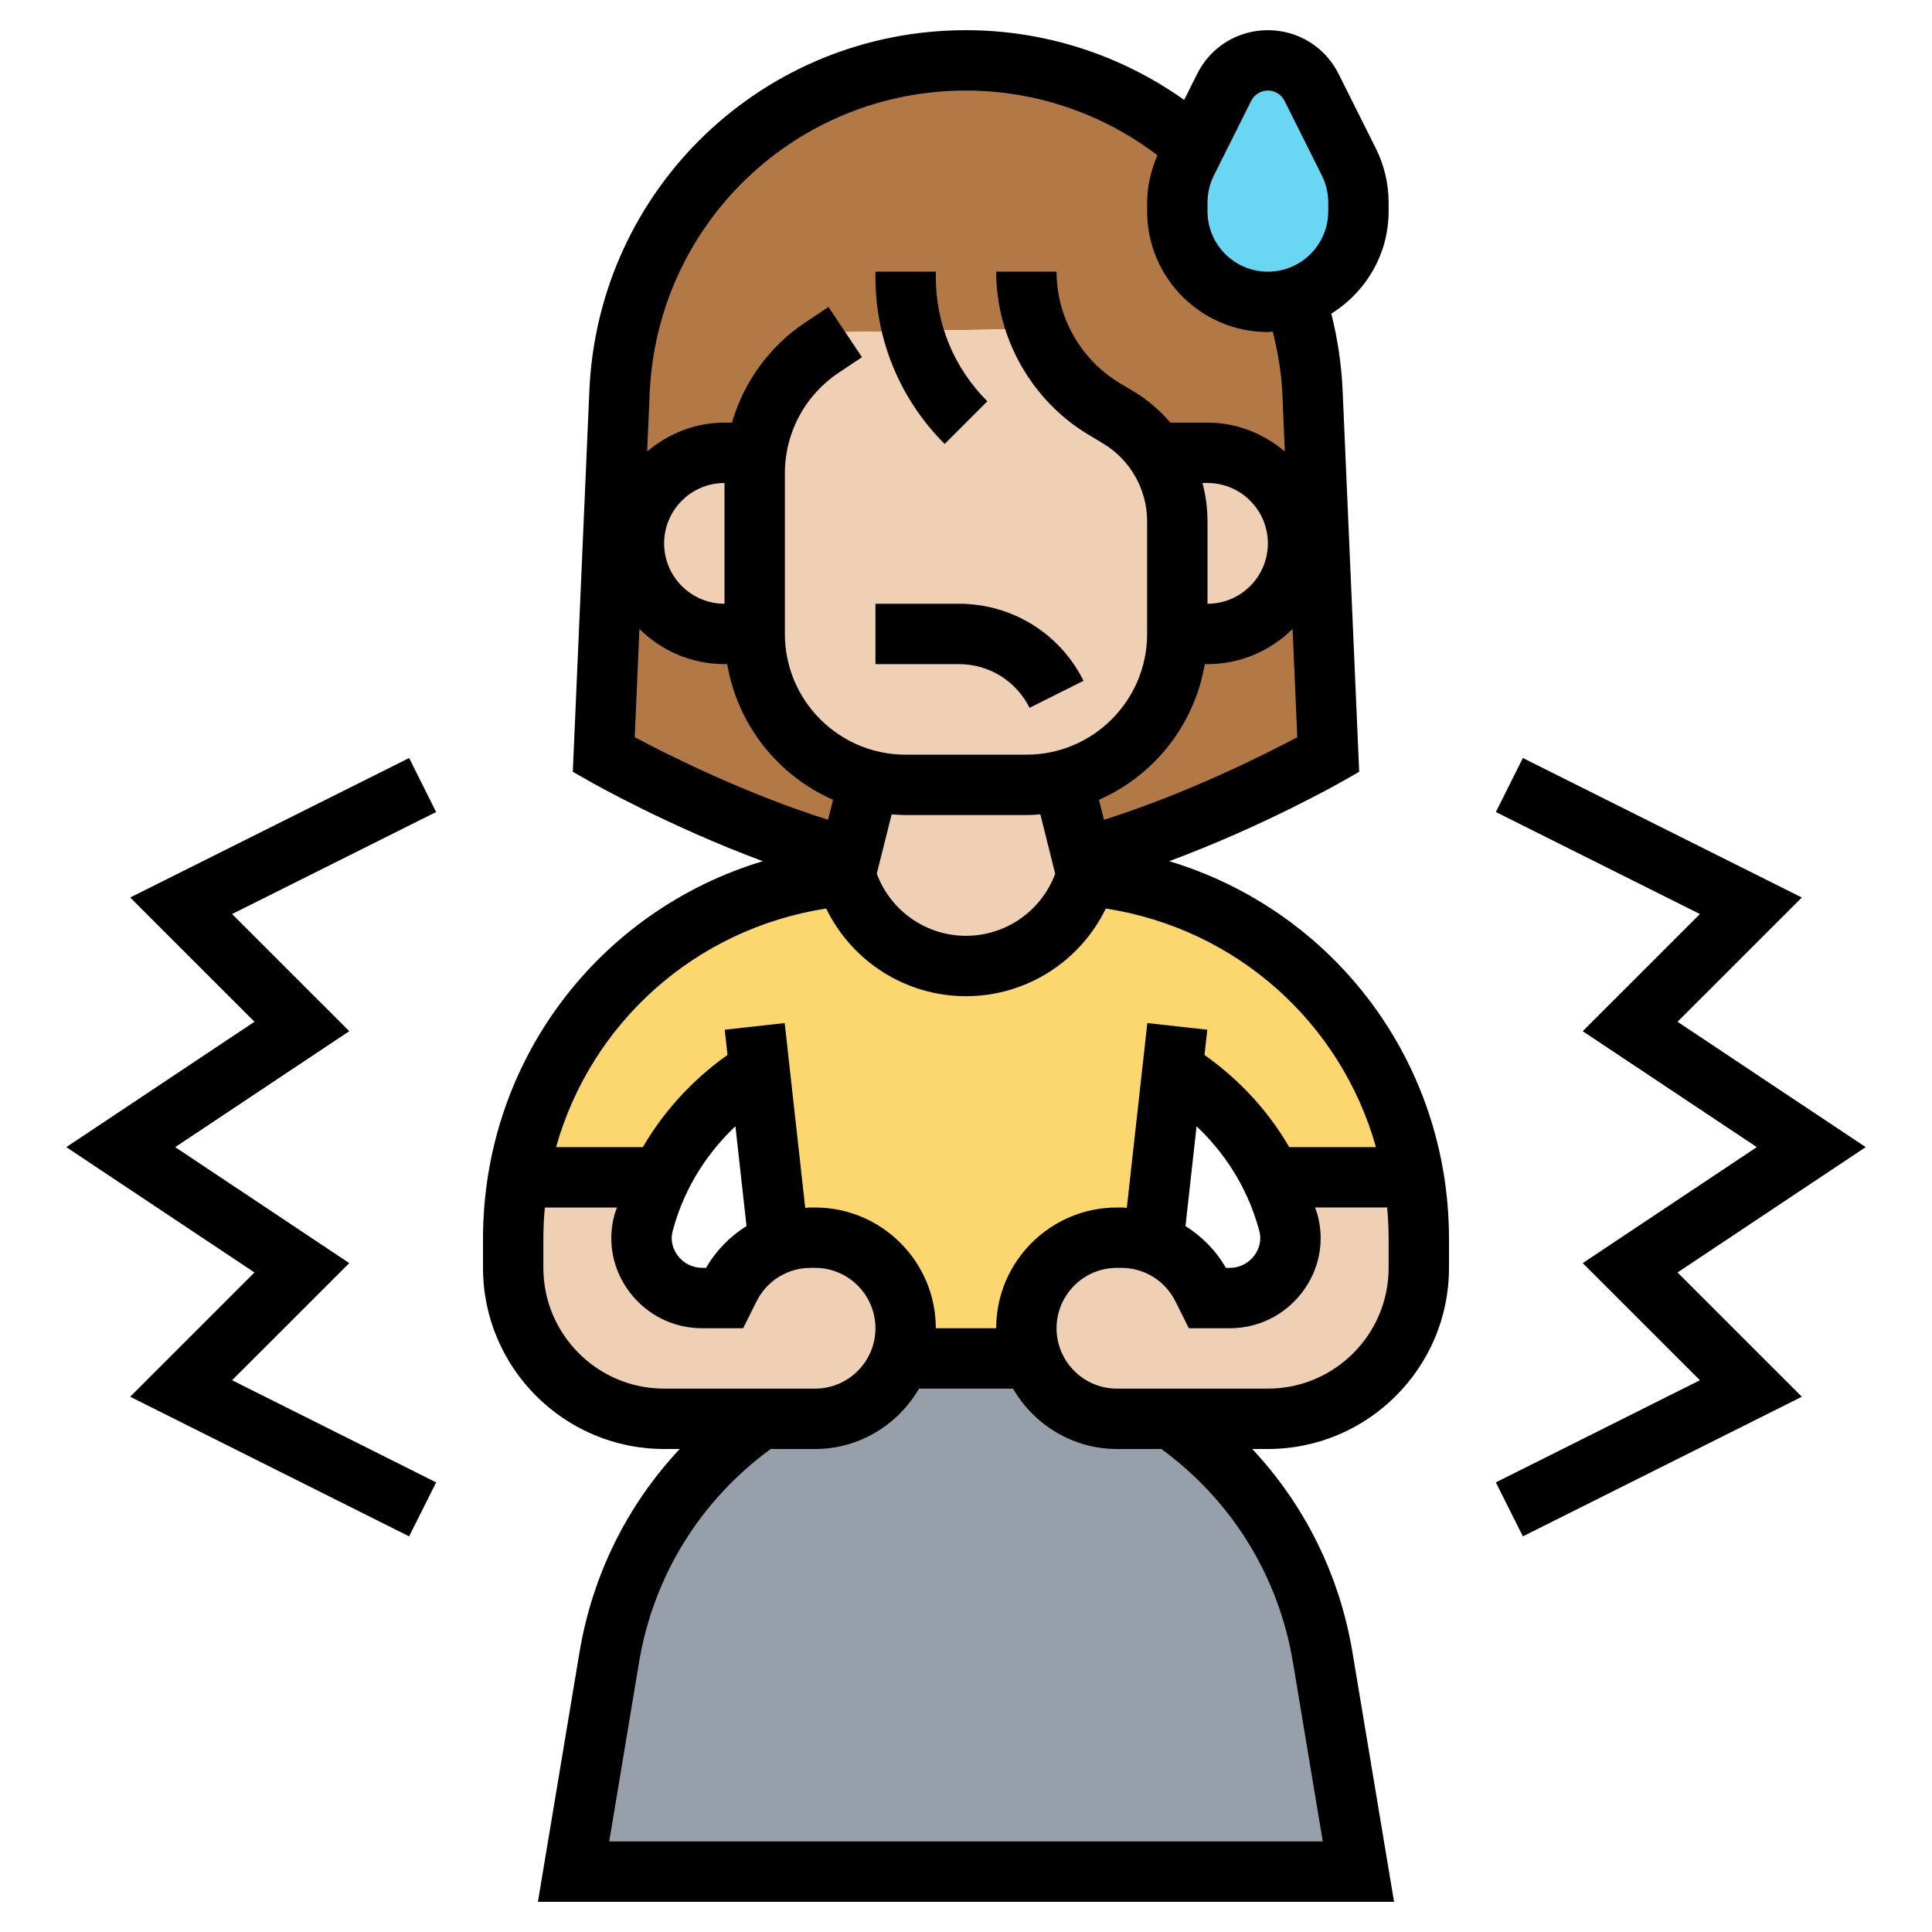 <svg id="Layer_5" enable-background="new 0 0 64 64" height="512" viewBox="0 0 64 64" width="512" xmlns="http://www.w3.org/2000/svg"><g><g><g><path d="m43.7 17.97-.22-4.98c-.05-1.09-.25-2.14-.58-3.13-.28.09-.59.14-.9.14-1.66 0-3-1.34-3-3v-.29c0-.47.11-.93.32-1.34l.26-.52h-.01c-1.01-.89-2.18-1.6-3.45-2.09-1.28-.49-2.67-.76-4.12-.76-6.15 0-11.21 4.84-11.48 10.99l-.2 4.67-.32 7.34s4.02 2.3 8.15 3.41l.64-2.56c-2.18-.54-3.79-2.51-3.79-4.85h-1c-.83 0-1.58-.34-2.12-.88s-.88-1.29-.88-2.12c0-.1.01-.21.02-.31.15-1.51 1.42-2.69 2.98-2.69h1.05c.19-1.42.98-2.69 2.18-3.48l.77-.52 6.35-.11c.42 1.09 1.19 2.03 2.22 2.65l.49.29c.5.3.92.71 1.23 1.18l.01-.01h1.7c1.66 0 3 1.34 3 3 0 .83-.34 1.58-.88 2.12s-1.29.88-2.12.88h-1c0 2.34-1.61 4.31-3.79 4.85l.01.03.63 2.53c4.13-1.11 8.15-3.41 8.15-3.41z" fill="#b27946"/></g><g><path d="m45 6.71v.29c0 1.35-.88 2.48-2.1 2.86-.28.09-.59.14-.9.14-1.66 0-3-1.34-3-3v-.29c0-.47.11-.93.32-1.34l.26-.52.97-1.96c.28-.54.84-.89 1.45-.89s1.17.35 1.45.89l1.23 2.48c.21.41.32.87.32 1.34z" fill="#69d6f4"/></g><g><path d="m43.82 54.9 1.18 7.1h-26l1.18-7.1c.53-3.14 2.27-5.94 4.86-7.79l.16-.11h1.8c.83 0 1.58-.34 2.12-.88.31-.31.56-.69.7-1.12h.01 4.34.01c.14.43.39.81.7 1.12.54.54 1.29.88 2.12.88h1.8l.16.11c2.59 1.85 4.33 4.65 4.86 7.79z" fill="#969faa"/></g><g><path d="m30 44c0-1.66-1.34-3-3-3h-.15c-.37 0-.72.07-1.05.2v-.01l-.64-5.75c-.91.56-2.35 1.68-3.28 3.56h-4.7c.9-5.32 5.29-9.49 10.82-10l.05.15c.57 1.7 2.16 2.85 3.95 2.85.9 0 1.74-.29 2.43-.79s1.23-1.21 1.52-2.06l.05-.15c5.53.51 9.92 4.68 10.82 10h-4.7c-.93-1.89-2.37-3-3.28-3.56l-.64 5.75v.01c-.33-.13-.68-.2-1.05-.2h-.15c-1.66 0-3 1.34-3 3 0 .35.06.69.18 1h-.01-4.34-.01c.12-.31.18-.65.18-1z" fill="#fcd770"/></g><g><path d="m27 41c1.66 0 3 1.34 3 3 0 .35-.06.69-.18 1-.14.43-.39.81-.7 1.12-.54.54-1.29.88-2.12.88h-1.8-3.2c-2.76 0-5-2.24-5-5v-.95c0-.7.06-1.38.18-2.05h4.7c-.22.46-.41.96-.56 1.51-.34 1.26.64 2.49 1.94 2.49h.74l.17-.34c.34-.69.93-1.21 1.63-1.46.33-.13.68-.2 1.05-.2z" fill="#f0d0b4"/></g><g><path d="m37.15 41c.37 0 .72.07 1.05.2.7.25 1.29.77 1.63 1.46l.17.34h.74c1.3 0 2.28-1.24 1.94-2.5-.15-.55-.34-1.05-.56-1.5h4.7c.12.67.18 1.35.18 2.05v.95c0 2.76-2.24 5-5 5h-3.2-1.8c-.83 0-1.58-.34-2.12-.88-.31-.31-.56-.69-.7-1.12-.12-.31-.18-.65-.18-1 0-1.66 1.34-3 3-3z" fill="#f0d0b4"/></g><g><path d="m40 15c1.66 0 3 1.34 3 3 0 .83-.34 1.58-.88 2.12s-1.29.88-2.12.88h-1v-3.74c0-.82-.25-1.6-.71-2.25l.01-.01z" fill="#f0d0b4"/></g><g><path d="m36 29-.05.15c-.29.85-.83 1.56-1.52 2.06s-1.53.79-2.43.79c-1.79 0-3.38-1.15-3.95-2.85l-.05-.15.15-.59.64-2.56c.39.1.79.15 1.21.15h4c.42 0 .82-.05 1.21-.15l.01.03.63 2.53z" fill="#f0d0b4"/></g><g><path d="m39 21c0 2.34-1.61 4.31-3.79 4.85-.39.1-.79.15-1.21.15h-4c-.42 0-.82-.05-1.21-.15-2.18-.54-3.79-2.51-3.79-4.85v-5.32c0-.23.02-.46.05-.68.19-1.42.98-2.69 2.18-3.48l.77-.52 6.35-.11c.42 1.09 1.19 2.03 2.22 2.65l.49.29c.5.3.92.71 1.23 1.18.46.65.71 1.43.71 2.25z" fill="#f0d0b4"/></g><g><path d="m24 15h1.05c-.03.22-.05.45-.05.68v5.32h-1c-.83 0-1.58-.34-2.12-.88s-.88-1.29-.88-2.12c0-.1.01-.21.02-.31.15-1.51 1.42-2.69 2.98-2.69z" fill="#f0d0b4"/></g></g><g><path d="m32.707 13.293c-1.101-1.101-1.707-2.564-1.707-4.122v-.171h-2v.171c0 2.091.814 4.057 2.293 5.536z"/><path d="m38.733 28.528c3.113-1.157 5.63-2.584 5.763-2.66l.529-.302-.548-12.62c-.038-.867-.165-1.723-.377-2.556 1.136-.707 1.9-1.957 1.9-3.39v-.292c0-.618-.146-1.236-.422-1.789l-1.236-2.472c-.446-.892-1.343-1.447-2.342-1.447s-1.896.555-2.342 1.447l-.431.863c-2.103-1.494-4.624-2.31-7.227-2.31-6.705 0-12.186 5.248-12.477 11.946l-.548 12.62.529.302c.133.076 2.65 1.503 5.763 2.66-5.43 1.639-9.267 6.619-9.267 12.517v.955c0 3.309 2.691 6 6 6h.517c-1.738 1.853-2.894 4.176-3.321 6.738l-1.377 8.262h28.361l-1.377-8.262c-.427-2.562-1.583-4.885-3.321-6.738h.518c3.309 0 6-2.691 6-6v-.955c0-5.898-3.837-10.878-9.267-12.517zm-9.196-1.551c.153.011.307.023.463.023h4c.156 0 .31-.012.463-.023l.492 1.967c-.461 1.232-1.631 2.056-2.955 2.056s-2.494-.824-2.955-2.057zm7.033.179-.165-.662c1.82-.8 3.165-2.477 3.505-4.494h.09c1.099 0 2.094-.446 2.818-1.165l.156 3.586c-1.078.573-3.658 1.869-6.404 2.735zm3.264-11.156h.166c1.103 0 2 .897 2 2s-.897 2-2 2v-2.735c0-.432-.058-.856-.166-1.265zm2.166-13c.236 0 .447.131.553.342l1.236 2.473c.138.275.211.584.211.893v.292c0 1.103-.897 2-2 2s-2-.897-2-2v-.292c0-.309.073-.618.211-.894l1.236-2.473c.106-.21.317-.341.553-.341zm-10 0c2.3 0 4.523.76 6.341 2.143-.211.496-.341 1.027-.341 1.565v.292c0 2.206 1.794 4 4 4 .055 0 .107-.014.162-.016.165.671.287 1.353.317 2.05l.083 1.921c-.696-.587-1.582-.955-2.562-.955h-1.23c-.342-.396-.739-.747-1.198-1.022l-.486-.292c-1.286-.772-2.086-2.185-2.086-3.686h-2c0 2.2 1.172 4.269 3.058 5.401l.486.292c.898.538 1.456 1.524 1.456 2.572v3.735c0 2.206-1.794 4-4 4h-4c-2.206 0-4-1.794-4-4v-5.324c0-1.34.666-2.584 1.781-3.328l.773-.516-1.109-1.664-.773.516c-1.193.796-2.035 1.977-2.425 3.316h-.247c-.98 0-1.866.368-2.562.954l.083-1.921c.245-5.626 4.848-10.033 10.479-10.033zm-8 17c-1.103 0-2-.897-2-2s.897-2 2-2zm-2.818.835c.724.719 1.719 1.165 2.818 1.165h.09c.34 2.017 1.685 3.694 3.505 4.494l-.165.662c-2.746-.865-5.326-2.162-6.404-2.735zm6.186 9.261c.856 1.758 2.636 2.904 4.632 2.904s3.777-1.146 4.632-2.904c4.358.679 7.794 3.804 8.948 7.904h-2.872c-.84-1.45-1.931-2.435-2.807-3.052l.093-.837-1.987-.221-.68 6.122c-.061-.003-.12-.012-.181-.012h-.146c-2.206 0-4 1.794-4 4h-2c0-2.206-1.794-4-4-4h-.146c-.061 0-.12.009-.18.012l-.68-6.122-1.987.221.093.835c-.866.612-1.962 1.601-2.805 3.055h-2.875c1.154-4.102 4.59-7.226 8.948-7.905zm12.27 7.213c.814.771 1.652 1.892 2.076 3.455.107.395-.061.693-.17.836-.194.254-.488.4-.806.4h-.128c-.332-.577-.796-1.044-1.339-1.385zm-15.276-.001.367 3.306c-.543.341-1.007.808-1.339 1.385h-.128c-.318 0-.613-.146-.808-.401-.108-.142-.275-.438-.169-.829.422-1.566 1.265-2.691 2.077-3.461zm-6.362 4.692v-.955c0-.353.017-.701.049-1.045h2.388c-.026.085-.06.16-.084.248-.241.892-.054 1.827.512 2.567.577.753 1.45 1.185 2.396 1.185h1.357l.447-.895c.341-.681 1.027-1.105 1.789-1.105h.146c1.103 0 2 .897 2 2s-.897 2-2 2h-5c-2.206 0-4-1.794-4-4zm24.831 13.067.988 5.933h-23.638l.988-5.933c.477-2.858 2.027-5.36 4.362-7.067h1.469c1.474 0 2.75-.81 3.444-2h3.113c.694 1.19 1.97 2 3.444 2h1.47c2.334 1.707 3.883 4.21 4.36 7.067zm3.169-13.067c0 2.206-1.794 4-4 4h-5c-1.103 0-2-.897-2-2s.897-2 2-2h.146c.762 0 1.448.424 1.789 1.105l.447.895h1.356c.946 0 1.819-.432 2.395-1.186.568-.742.754-1.68.512-2.575-.023-.085-.057-.157-.081-.24h2.387c.032.345.049.694.049 1.046z"/><path d="m61.804 38-6.234-4.153 4.118-4.116-9.241-4.621-.894 1.789 6.759 3.38-3.882 3.88 5.766 3.841-5.766 3.842 3.882 3.88-6.76 3.384.896 1.788 9.24-4.625-4.118-4.117z"/><path d="m11.57 41.842-5.766-3.842 5.766-3.841-3.882-3.88 6.759-3.38-.894-1.789-9.241 4.621 4.118 4.116-6.234 4.153 6.234 4.152-4.118 4.117 9.24 4.625.896-1.788-6.76-3.384z"/><path d="m34.105 23.447 1.789-.895c-.787-1.574-2.37-2.552-4.13-2.552h-2.764v2h2.764c.998 0 1.895.555 2.341 1.447z"/></g></g></svg>